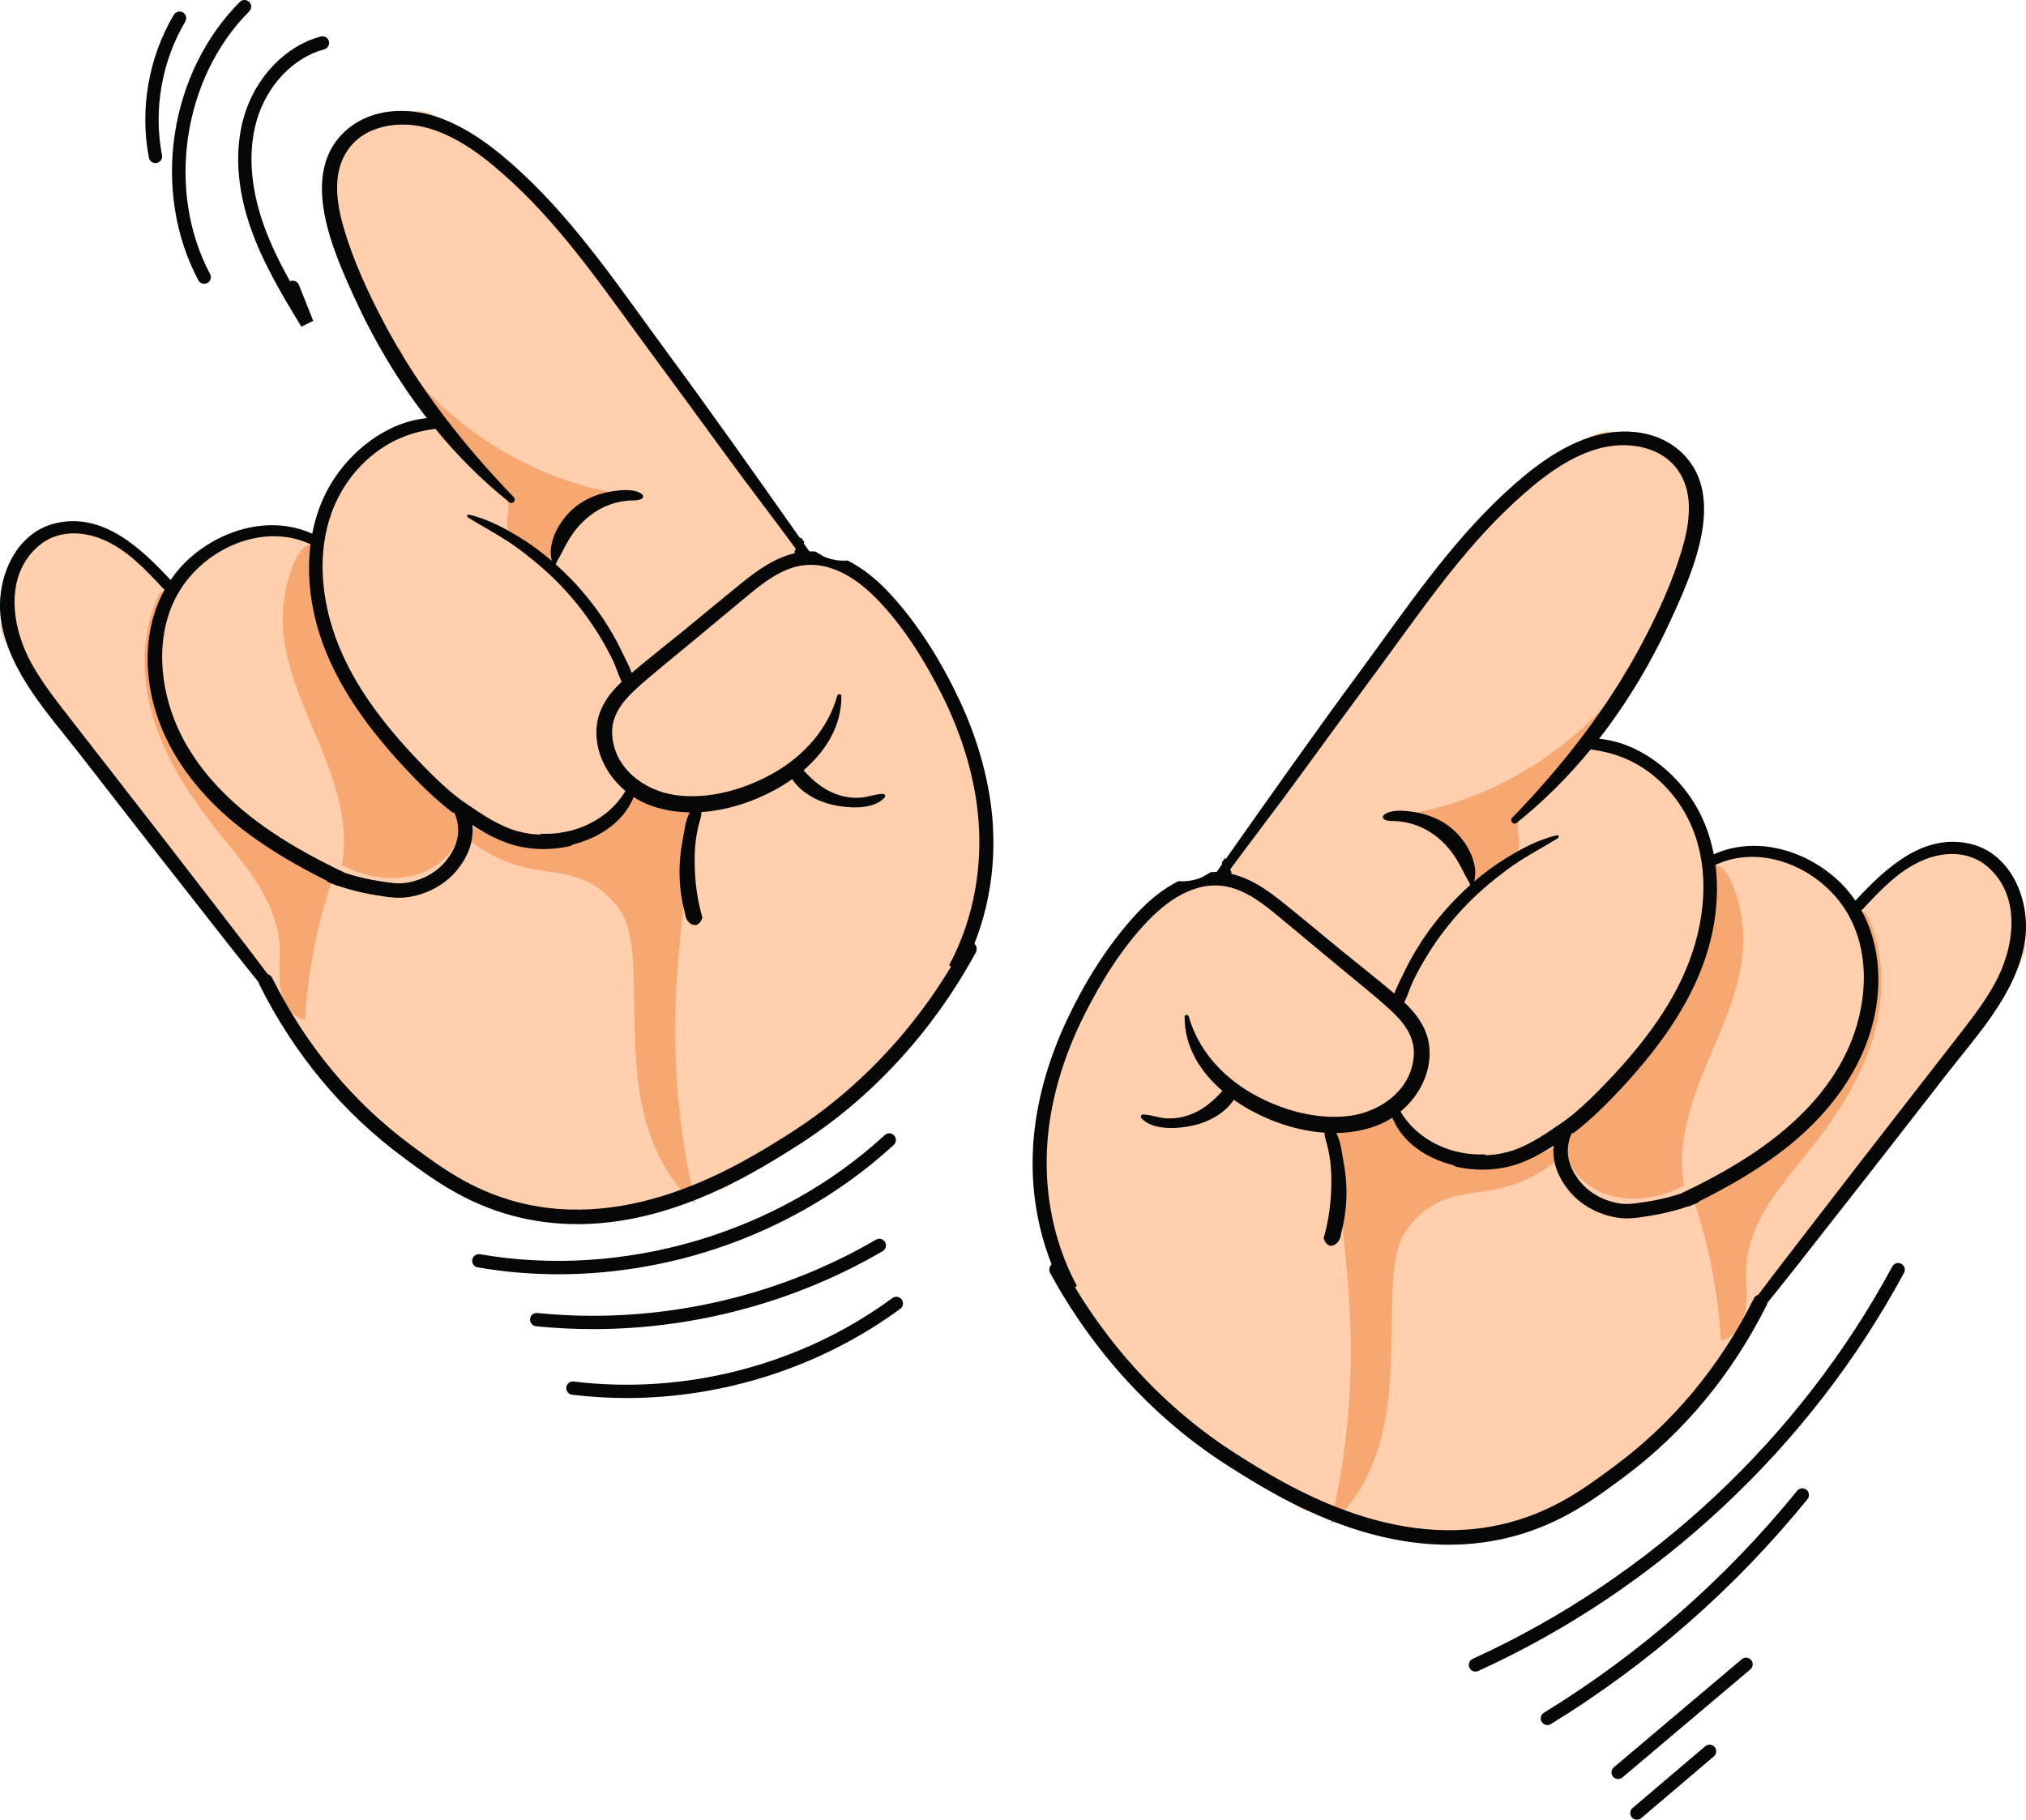 <svg id="_Слой_2" xmlns="http://www.w3.org/2000/svg" width="1080" height="970.12" viewBox="0 0 1080 970.12"><g id="Smile02_549034944"><g id="Smile02_549034944-2"><g><g><path d="M334.02 745.31c-9.7.0-19.4-.58-29.05-1.76-1.95-.24-3.33-2.01-3.09-3.95.24-1.95 2-3.33 3.95-3.09 59.6 7.29 121.52-8.93 169.89-44.5 1.58-1.16 3.8-.82 4.96.76 1.16 1.58.82 3.8-.76 4.96-41.99 30.87-93.89 47.59-145.91 47.59z" fill="#070707"/><g><path d="M297.77 679.33c-14.55.0-28.99-1.22-43.13-3.68-1.93-.34-3.23-2.17-2.89-4.11.34-1.93 2.17-3.22 4.11-2.89 76.2 13.24 158.88-11.1 215.76-63.51 1.44-1.33 3.69-1.24 5.02.21 1.33 1.44 1.24 3.69-.21 5.02-28.81 26.55-64.57 46.62-103.41 58.05-24.61 7.24-50.08 10.9-75.24 10.9z" fill="#070707"/><path d="M316.11 708.57c-10.14.0-20.27-.51-30.37-1.53-1.95-.2-3.37-1.94-3.17-3.89.2-1.95 1.94-3.38 3.89-3.17 62.29 6.33 126.39-7.55 180.48-39.08 1.69-.99 3.87-.42 4.85 1.28.99 1.69.42 3.87-1.28 4.85-46.61 27.18-100.49 41.55-154.41 41.55z" fill="#070707"/><g><g><path d="M912.9 473.65s-4.17-36.8-10.11-43.47c-5.58-6.27-28.35-24.48-28.35-24.48l-22.01-11.84s34.83-62.52 38.68-79.19c3.85-16.67 14.1-43.59 12.82-50-1.28-6.41-15.38-24.36-20.51-26.92-5.13-2.56-24.12-12.82-36.42-4.49-12.3 8.33-54.61 35.26-80.25 73.72-25.64 38.46-98.72 130.77-102.56 138.46-3.85 7.69-11.54 24.36-15.38 24.36s-16.67-2.56-24.36 6.41c-7.69 8.97-51.28 51.28-57.69 82.05s-12.82 50-11.54 62.82c1.28 12.82-3.85 28.21 3.85 41.03 7.69 12.82 16.67 39.74 25.64 52.56 8.97 12.82 103.85 88.46 108.97 89.74s37.18 12.82 50 12.82 57.69 7.69 73.08-2.56c15.38-10.26 96.77-70.54 95.82-78.22-.95-7.68 52.9-82.04 59.31-91.01 6.41-8.97 80.77-96.15 84.62-105.13 3.85-8.97 26.41-27.09 22.82-37.9-3.59-10.81-8.72-33.89-8.72-33.89.0.0-15.38-11.54-19.23-12.82s-17.94-2.63-21.79.0c-3.85 2.63-25.64 11.54-25.64 11.54l-14.87 12.91-27.44-19.32-24.5-8.86-24.07 5.56-.14 16.12z" fill="#ffcfae"/><path d="M999.14 550.86c-6.28 22.73-19.25 43.06-33.88 61.55-7.52 9.5-15.55 18.65-22.07 28.87-6.52 10.21-11.54 21.71-12.28 33.8-.46 7.57.77 15.23-.43 22.72-1.2 7.49-5.71 15.24-13.1 16.96-1.47-26.01-6.56-51.81-15.08-76.43 36.19-16.54 67.11-44.41 87.3-78.7 6.37-10.82 11.84-22.98 10.6-35.47-.92-9.32-5.37-17.73-8.05-26.59-.68-2.25-3.64-9.61-.96-11.11 3.68-2.06 5.61 4.64 6.4 6.69 7.02 18.32 6.73 38.96 1.55 57.7z" fill="#f7a872"/><path d="M928.05 515.07c-3.47 20.08-12.79 38.58-20.38 57.49-7.59 18.91-13.58 39.44-9.93 59.49-21.21 11.33-44.61 8.32-56.36-5.2-8.01-9.22-8.47-20.87-8.34-25.81 20.53-19.84 41.25-39.91 56.79-63.86 10.58-16.3 18.64-34.56 21.8-53.81.8-4.88 1.28-9.8 1.39-14.75.07-3.28-1.52-8.52 3.17-6.82 6.21 2.25 10.09 17.26 11.36 22.82 2.26 9.95 2.23 20.41.5 30.44z" fill="#f7a872"/><path d="M744.38 435.06c10.24.02 20.41 4.08 27.86 11.11 7.44 7.03 12.08 16.96 12.68 27.18 3.7-4.52 9.37-6.81 14.42-9.74s10.04-7.32 10.49-13.14c.25-3.21-.96-6.38-.86-9.6.16-5.4 3.86-9.97 7.5-13.97 10.48-11.51 21.99-22.08 32.11-33.91 10.12-11.84 18.93-25.21 22.85-40.28-.3 1.16-3.94 3.56-4.8 4.78-1.56 2.18-2.06 4.27-2.92 6.7-1.56 4.43-4.03 7.35-7.23 10.93-6.95 7.76-14.58 14.91-22.75 21.38-16.45 13.03-35.09 23.3-54.91 30.2-11.17 3.89-22.72 6.71-34.43 8.36z" fill="#f7a872"/><path d="M747.84 658.97c-4.16 8.6-5.01 18.4-5.43 27.95-.96 22.35.11 44.89-3.45 66.98-3.57 22.09-12.43 44.31-29.64 58.61 7.61-32.57 9.93-59.8 10.54-79.24 1.19-37.47-3.13-70.77-7.28-102.79-1.47-11.36-2.9-20.73-3.9-27.09 10.81-4.14 21.62-8.28 32.43-12.42 17.08 16.94 38.11 31.04 60.94 29.04 19.33-1.69 35.81-14.56 37.18-12.39 1.07 1.71-7.87 11.64-20.94 18.8-25.07 13.74-42.64 4.86-60.78 20.74-5.72 5.01-8.78 9.96-9.68 11.81z" fill="#f7a872"/><path d="M550.65 611.82c1.38-23.66 8.07-46.85 18.17-68.23 9.47-20.05 21.6-39.72 36.68-56.08 6.38-6.92 14.07-13.49 22.66-17.75 4.3.31 8.45-.36 12.48-2.02 1.62-.94 3.23-1.88 4.85-2.81 1.01-.06 2.04-.08 3.06-.06 1.02-1.44 2.04-2.89 3.05-4.33-.12-.21-.24-.42-.36-.63.64-.81 1.23-1.65 1.77-2.53.11.23.23.46.34.69 23.43-33.24 46.82-66.45 70.96-99.2 24.26-32.92 47.57-67.96 77.69-95.92 13.05-12.11 27.92-23.9 44.99-29.68 15.71-5.32 34.52-4.64 47.7 6.44 26.87 22.6 7.94 64.66-3.69 90.06-10.4 22.71-23.23 44.4-38.57 64.09 21.43 2 40.92 17.55 51.54 35.62 4.74 8.07 7.85 16.87 9.58 25.97 21.79-9.81 47.3-2.75 64.82 12.59 4.16 3.65 7.71 7.72 10.69 12.1 15.72-16.88 35.89-36.15 61.13-30.31 22.61 5.22 32.67 31.53 29.13 52.58-4.56 27.18-25.01 48.98-41.35 69.95-18.93 24.29-37.77 48.66-56.84 72.84-14.76 18.71-29.29 37.72-44.53 56.1.22-2.54.34-5.08.33-7.62.12-1.07.18-2.13.18-3.18 8.98-12.01 18.2-23.85 27.32-35.72 17.18-22.36 34.48-44.63 51.79-66.89 8.48-10.91 16.95-21.82 25.44-32.71 7.63-9.79 15.42-19.58 21.49-30.45 10.62-19.03 14.89-46.85-3.79-62.81-9.52-8.13-22.47-8.11-33.62-3.59-13.28 5.38-23.25 16.2-32.83 26.44-.21.22-.43.39-.65.52 9.04 16.34 10.99 36.16 7.28 54.9-6.05 30.56-25.97 55.7-50.42 74.12-13.64 10.28-28.53 18.79-43.8 26.37-1.7.85-3.42 1.68-5.14 2.51-.26-.99-.64-1.97-1.11-2.94-.7-1.47-1.58-2.86-2.57-4.18 13.29-6.34 26.37-13.33 38.58-21.57 23.4-15.78 44.12-36.68 53.44-63.85 7.93-23.13 7.44-50.62-8.25-70.47-15.12-19.13-42.76-29.87-65.79-19.08 1.76 13.85.5 28.19-2.98 41.55-7.73 29.59-26.36 55.08-46.86 77.19-7.85 8.47-16.44 17.02-25.9 24.27-.41-.08-.82-.15-1.24-.22-3.55-.56-7.22-.88-10.9-.91 10.05-6.54 19.1-14.9 27.18-23.19 19.3-19.8 37.52-42.26 47.14-68.49 7.87-21.44 10.2-46.21 1.98-67.92-4.61-12.16-12.46-22.9-22.75-30.88-9.7-7.52-20.36-11.43-32.21-12.96-11.74 14.32-24.87 27.49-39.41 39.11-1.83 1.46-3.97-1.06-2.37-2.72 26.85-27.79 51.03-58.64 69.13-92.89 8.45-15.99 16.23-32.83 21.36-50.21 3.85-13.05 6.33-28.73-1.37-40.92-9.18-14.54-28.69-17.04-43.97-12.54-17.02 5.02-31.8 17.09-44.59 28.95-28.22 26.16-50.13 58.77-72.89 89.57-13.37 18.1-26.67 36.24-39.91 54.43-12.51 17.19-25.52 34.01-38.11 51.14.2.48.41.97.6 1.46.14.36.05.68-.16.92 10.39 2.36 19.34 8.64 27.55 15.23 10.54 8.47 20.9 17.17 31.37 25.73 9.33 7.63 18.9 15.05 28.09 22.86 1.21-3.42 3.07-6.81 4.49-9.82 2.26-4.78 4.74-9.47 7.5-13.98 5.72-9.38 12.55-18.17 20.18-26.08 2.67-2.76 5.44-5.44 8.32-8.01-.88-2.25-2.39-4.42-3.47-6.61-1.01-2.04-2.05-4.06-3.22-6.01-2.84-4.76-6.09-8.83-10.38-12.38-4.06-3.36-8.38-5.81-13.43-7.37-2.58-.8-5.24-1.31-7.93-1.57-2.4-.23-4.89.14-7.13-.83-.98-.43-1.45-1.75-.51-2.52 3.87-3.19 11.52-2.33 16.11-1.6 6.11.96 12.48 3.26 17.58 6.82 4.98 3.48 9.32 8.63 12.04 14.05 1.37 2.73 2.29 5.68 2.8 8.69.48 2.83.1 4.97-.32 7.47 4.5-3.87 9.24-7.47 14.21-10.67 9.08-5.84 19.28-11.54 29.89-13.96.96-.22 1.27 1.07.52 1.53-9.18 5.69-18.69 10.5-27.37 17.01-8.22 6.17-16.01 12.76-23.04 20.27-7.14 7.64-13.52 15.9-19.02 24.8-2.86 4.61-5.52 9.35-7.86 14.25-1.67 3.49-2.81 7.68-4.65 11.2 6.85 6.45 12.43 14.19 13.35 23.88 1.26 13.31-5.27 25.99-15.32 34.38 9.15 15.53 27.49 23.79 45.45 22.79-2.13 2.19-4.01 4.71-5.59 7.6-18.33-1.1-37.39-10.17-44.24-27.15-2.72 1.77-5.61 3.24-8.62 4.36-6.81 2.53-14 3.72-21.27 3.82 2.36 4.39 2.97 10.66 3.81 15.09 1.24 6.5 1.82 13.15 1.57 19.77-.24 6.46-1.25 12.9-2.91 19.18-.34 4.1-3.55 6.46-5.85 5.98-1.58-.33-2.88-2.02-3.36-4.08 2.06-7 3.28-14.24 3.8-21.55.42-5.95.47-11.96-.13-17.9-.31-3.12-.88-6.25-1.6-9.3-.58-2.45-1.56-4.84-1.57-7.35-13.77-.93-27.53-5.46-39.26-11.86-3.12-1.7-6.18-3.6-9.12-5.69-4.67 7.11-13.13 11.69-21.17 13.59-7.96 1.88-22.04 3.06-28.12-3.81-.69-.78-.04-1.96.95-1.94 4.12.09 8.13 1.8 12.29 2.05 4.63.27 9.19-.54 13.48-2.25 6.83-2.72 11.76-7.23 16.52-12.35-11.72-10.07-20.29-23.48-20.19-39.54.0-1.34 1.89-1.33 2.22-.16 4.91 17.56 17.7 31.76 33.27 40.77 15.51 8.97 35.09 14.69 53.07 12.12 16.76-2.4 32.91-14.55 33.64-32.69.4-9.94-5.77-17.5-12.74-23.87-8.75-8-18.15-15.36-27.25-22.95-9.69-8.08-19.4-16.14-29.11-24.19-8.07-6.69-16.44-13.99-26.55-17.36-17.65-5.87-33.89 4.59-45.78 16.87-14.06 14.53-25.32 32.72-34.34 50.71-9.51 18.99-16.35 39.57-18.9 60.7-3.48 28.84 1.5 58.27 14.99 83.39-2.32 2.07-3.53 5.13-3.59 8.23-14.89-24.15-21.36-53.73-19.72-81.8z" fill="#070707"/><path d="M867.2 649.54c-1.63.0-3.27-.11-5.03-.37-4.1-.6-18.19-3.55-27.29-16.31-1.89-2.64-6.89-9.66-6.81-19.57.04-4.42 1.05-8.75 3-12.87.91-1.92 3.2-2.74 5.12-1.83 1.92.91 2.74 3.2 1.83 5.12-1.47 3.1-2.23 6.35-2.26 9.64-.06 7.42 3.75 12.76 5.38 15.04 7.34 10.28 18.81 12.68 22.15 13.17 4.42.65 7.63.19 15.09-1 7.93-1.26 15.72-3.35 23.16-6.19 1.98-.76 4.21.23 4.97 2.22.76 1.98-.24 4.21-2.22 4.97-7.93 3.03-16.24 5.26-24.7 6.6-5.04.8-8.7 1.39-12.39 1.39z" fill="#070707"/><path d="M790.48 623.58c-4.55.0-9.23-.5-13.99-1.51-2.08-.44-3.41-2.48-2.97-4.56.44-2.08 2.48-3.41 4.56-2.97 9.03 1.91 17.62 1.78 25.54-.38 10.15-2.77 18.77-8.64 27.9-14.85 1.99-1.35 3.95-2.76 5.84-4.17 1.7-1.27 4.11-.93 5.38.77 1.27 1.7.93 4.11-.77 5.38-1.98 1.49-4.04 2.96-6.12 4.37-9.25 6.3-18.82 12.81-30.21 15.91-4.87 1.33-9.94 1.99-15.16 1.99z" fill="#070707"/><path d="M772.25 823.52c-18 0-36.73-3.44-56.01-10.32-26.34-9.39-48.09-23.17-61.09-31.41-39.13-24.79-72.1-60.45-95.33-103.11-1.02-1.87-.33-4.2 1.54-5.22 1.87-1.02 4.2-.33 5.22 1.54 22.61 41.52 54.66 76.2 92.69 100.29 25.01 15.85 83.59 52.96 145.65 36.28 24.1-6.48 40.3-18.51 55.96-30.14 31.1-23.1 56.02-53.12 74.06-89.22.95-1.9 3.26-2.67 5.16-1.72 1.9.95 2.67 3.26 1.72 5.16-18.59 37.2-44.28 68.13-76.35 91.96-15.49 11.5-33.04 24.54-58.56 31.39-11.19 3.01-22.77 4.51-34.66 4.51z" fill="#070707"/></g><g><g><path d="M167.1 302.72s4.17-36.8 10.11-43.47c5.58-6.27 28.35-24.48 28.35-24.48l22.01-11.84s-34.83-62.52-38.68-79.19c-3.85-16.67-14.1-43.59-12.82-50 1.28-6.41 15.38-24.36 20.51-26.92 5.13-2.56 24.12-12.82 36.42-4.49 12.3 8.33 54.61 35.26 80.25 73.72 25.64 38.46 98.72 130.77 102.56 138.46 3.85 7.69 11.54 24.36 15.38 24.36s16.67-2.56 24.36 6.41c7.69 8.97 51.28 51.28 57.69 82.05 6.41 30.77 12.82 50 11.54 62.82-1.28 12.82 3.85 28.21-3.85 41.03-7.69 12.82-16.67 39.74-25.64 52.56-8.97 12.82-103.85 88.46-108.97 89.74s-37.18 12.82-50 12.82-57.69 7.69-73.08-2.56c-15.38-10.26-96.77-70.54-95.82-78.22.95-7.68-52.9-82.04-59.31-91.01-6.41-8.97-80.77-96.15-84.62-105.13-3.85-8.97-26.41-27.09-22.82-37.9 3.59-10.81 8.72-33.89 8.72-33.89.0.0 15.38-11.54 19.23-12.82 3.85-1.28 17.94-2.63 21.79.0 3.85 2.63 25.64 11.54 25.64 11.54l14.87 12.91 27.44-19.32 24.5-8.86 24.07 5.56.14 16.12z" fill="#ffcfae"/><path d="M80.86 379.94c6.28 22.73 19.25 43.06 33.88 61.55 7.52 9.5 15.55 18.65 22.07 28.87 6.52 10.21 11.54 21.71 12.28 33.8.46 7.57-.77 15.23.43 22.72 1.2 7.49 5.71 15.24 13.1 16.96 1.47-26.01 6.56-51.81 15.08-76.43-36.19-16.54-67.11-44.41-87.3-78.7-6.37-10.82-11.84-22.98-10.6-35.47.92-9.32 5.37-17.73 8.05-26.59.68-2.25 3.64-9.61.96-11.11-3.68-2.06-5.61 4.64-6.4 6.69-7.02 18.32-6.73 38.96-1.55 57.7z" fill="#f7a872"/><path d="M151.95 344.14c3.47 20.08 12.79 38.58 20.38 57.49 7.59 18.91 13.58 39.44 9.93 59.49 21.21 11.33 44.61 8.32 56.36-5.2 8.01-9.22 8.47-20.87 8.34-25.81-20.53-19.84-41.25-39.91-56.79-63.86-10.58-16.3-18.64-34.56-21.8-53.81-.8-4.88-1.28-9.8-1.39-14.75-.07-3.28 1.52-8.52-3.17-6.82-6.21 2.25-10.09 17.26-11.36 22.82-2.26 9.95-2.23 20.41-.5 30.44z" fill="#f7a872"/><path d="M335.62 264.14c-10.24.02-20.41 4.08-27.86 11.11-7.44 7.03-12.08 16.96-12.68 27.18-3.7-4.52-9.37-6.81-14.42-9.74s-10.04-7.32-10.49-13.14c-.25-3.21.96-6.38.86-9.6-.16-5.4-3.86-9.97-7.5-13.97-10.48-11.51-21.99-22.08-32.11-33.91-10.12-11.84-18.93-25.21-22.85-40.28.3 1.16 3.94 3.56 4.8 4.78 1.56 2.18 2.06 4.27 2.92 6.7 1.56 4.43 4.03 7.35 7.23 10.93 6.95 7.76 14.58 14.91 22.75 21.38 16.45 13.03 35.09 23.3 54.91 30.2 11.17 3.89 22.72 6.71 34.43 8.36z" fill="#f7a872"/><path d="M332.16 488.05c4.16 8.6 5.01 18.4 5.43 27.95.96 22.35-.11 44.89 3.45 66.98 3.57 22.09 12.43 44.31 29.64 58.61-7.61-32.57-9.93-59.8-10.54-79.24-1.19-37.47 3.13-70.77 7.28-102.79 1.47-11.36 2.9-20.73 3.9-27.09-10.81-4.14-21.62-8.28-32.43-12.42-17.08 16.94-38.11 31.04-60.94 29.04-19.33-1.69-35.81-14.56-37.18-12.39-1.07 1.71 7.87 11.64 20.94 18.8 25.07 13.74 42.64 4.86 60.78 20.74 5.72 5.01 8.78 9.96 9.68 11.81z" fill="#f7a872"/><path d="M529.35 440.89c-1.38-23.66-8.07-46.85-18.17-68.23-9.47-20.05-21.6-39.72-36.68-56.08-6.38-6.92-14.07-13.49-22.66-17.75-4.3.31-8.45-.36-12.48-2.02-1.62-.94-3.23-1.88-4.85-2.81-1.01-.06-2.04-.08-3.06-.06-1.02-1.44-2.04-2.89-3.05-4.33.12-.21.24-.42.36-.63-.64-.81-1.23-1.65-1.77-2.53-.11.23-.23.46-.34.69-23.43-33.24-46.82-66.45-70.96-99.2-24.26-32.92-47.57-67.96-77.69-95.92-13.05-12.11-27.92-23.9-44.99-29.68-15.71-5.32-34.52-4.64-47.7 6.44-26.87 22.6-7.94 64.66 3.69 90.06 10.4 22.71 23.23 44.4 38.57 64.09-21.43 2-40.92 17.55-51.54 35.62-4.74 8.07-7.85 16.87-9.58 25.97-21.79-9.81-47.3-2.75-64.82 12.59-4.16 3.65-7.71 7.72-10.69 12.1-15.72-16.88-35.89-36.15-61.13-30.31-22.61 5.22-32.67 31.53-29.13 52.58 4.56 27.18 25.01 48.98 41.35 69.95 18.93 24.29 37.77 48.66 56.84 72.84 14.76 18.71 29.29 37.72 44.53 56.1-.22-2.54-.34-5.08-.33-7.62-.12-1.07-.18-2.13-.18-3.18-8.98-12.01-18.2-23.85-27.32-35.72-17.18-22.36-34.48-44.63-51.79-66.89-8.48-10.91-16.95-21.82-25.44-32.71-7.63-9.79-15.42-19.58-21.49-30.45-10.62-19.03-14.89-46.85 3.79-62.81 9.52-8.13 22.47-8.11 33.62-3.59 13.28 5.38 23.25 16.2 32.83 26.44.21.22.43.39.65.52-9.04 16.34-10.99 36.16-7.28 54.9 6.05 30.56 25.97 55.7 50.42 74.12 13.64 10.28 28.53 18.79 43.8 26.37 1.7.85 3.42 1.68 5.14 2.51.26-.99.64-1.97 1.11-2.94.7-1.47 1.58-2.86 2.57-4.18-13.29-6.34-26.37-13.33-38.58-21.57-23.4-15.78-44.12-36.68-53.44-63.85-7.93-23.13-7.44-50.62 8.25-70.47 15.12-19.13 42.76-29.87 65.79-19.08-1.76 13.85-.5 28.19 2.98 41.55 7.73 29.59 26.36 55.08 46.86 77.19 7.85 8.47 16.44 17.02 25.9 24.27.41-.08.82-.15 1.24-.22 3.55-.56 7.22-.88 10.9-.91-10.05-6.54-19.1-14.9-27.18-23.19-19.3-19.8-37.52-42.26-47.14-68.49-7.87-21.44-10.2-46.21-1.98-67.92 4.61-12.16 12.46-22.9 22.75-30.88 9.7-7.52 20.36-11.43 32.21-12.96 11.74 14.32 24.87 27.49 39.41 39.11 1.83 1.46 3.97-1.06 2.37-2.72-26.85-27.79-51.03-58.64-69.13-92.89-8.45-15.99-16.23-32.83-21.36-50.21-3.85-13.05-6.33-28.73 1.37-40.92 9.18-14.54 28.69-17.04 43.97-12.54 17.02 5.02 31.8 17.09 44.59 28.95 28.22 26.16 50.13 58.77 72.89 89.57 13.37 18.1 26.67 36.24 39.91 54.43 12.51 17.19 25.52 34.01 38.11 51.14-.2.48-.41.97-.6 1.46-.14.36-.05.68.16.92-10.39 2.36-19.34 8.64-27.55 15.23-10.54 8.47-20.9 17.17-31.37 25.73-9.33 7.63-18.9 15.05-28.09 22.86-1.21-3.42-3.07-6.81-4.49-9.82-2.26-4.78-4.74-9.47-7.5-13.98-5.72-9.38-12.55-18.17-20.18-26.08-2.67-2.76-5.44-5.44-8.32-8.01.88-2.25 2.39-4.42 3.47-6.61 1.01-2.04 2.05-4.06 3.22-6.01 2.84-4.76 6.09-8.83 10.38-12.38 4.06-3.36 8.38-5.81 13.43-7.37 2.58-.8 5.24-1.31 7.93-1.57 2.4-.23 4.89.14 7.13-.83.98-.43 1.45-1.75.51-2.52-3.87-3.19-11.52-2.33-16.11-1.6-6.11.96-12.48 3.26-17.58 6.82-4.98 3.48-9.32 8.63-12.04 14.05-1.37 2.73-2.29 5.68-2.8 8.69-.48 2.83-.1 4.97.32 7.47-4.5-3.87-9.24-7.47-14.21-10.67-9.08-5.84-19.28-11.54-29.89-13.96-.96-.22-1.27 1.07-.52 1.53 9.18 5.69 18.69 10.5 27.37 17.01 8.22 6.17 16.01 12.76 23.04 20.27 7.14 7.64 13.52 15.9 19.02 24.8 2.86 4.61 5.52 9.35 7.86 14.25 1.67 3.49 2.81 7.68 4.65 11.2-6.85 6.45-12.43 14.19-13.35 23.88-1.26 13.31 5.27 25.99 15.32 34.38-9.15 15.53-27.49 23.79-45.45 22.79 2.13 2.19 4.01 4.71 5.59 7.6 18.33-1.1 37.39-10.17 44.24-27.15 2.72 1.77 5.61 3.24 8.62 4.36 6.81 2.53 14 3.72 21.27 3.82-2.36 4.39-2.97 10.66-3.81 15.09-1.24 6.5-1.82 13.15-1.57 19.77.24 6.46 1.25 12.9 2.91 19.18.34 4.1 3.55 6.46 5.85 5.98 1.58-.33 2.88-2.02 3.36-4.08-2.06-7-3.28-14.24-3.8-21.55-.42-5.95-.47-11.96.13-17.9.31-3.12.88-6.25 1.6-9.3.58-2.45 1.56-4.84 1.57-7.35 13.77-.93 27.53-5.46 39.26-11.86 3.12-1.7 6.18-3.6 9.12-5.69 4.67 7.11 13.13 11.69 21.17 13.59 7.96 1.88 22.04 3.06 28.12-3.81.69-.78.04-1.96-.95-1.94-4.12.09-8.13 1.8-12.29 2.05-4.63.27-9.19-.54-13.48-2.25-6.83-2.72-11.76-7.23-16.52-12.35 11.72-10.07 20.29-23.48 20.19-39.54.0-1.34-1.89-1.33-2.22-.16-4.91 17.56-17.7 31.76-33.27 40.77-15.51 8.97-35.09 14.69-53.07 12.12-16.76-2.4-32.91-14.55-33.64-32.69-.4-9.94 5.77-17.5 12.74-23.87 8.75-8 18.15-15.36 27.25-22.95 9.69-8.08 19.4-16.14 29.11-24.19 8.07-6.69 16.44-13.99 26.55-17.36 17.65-5.87 33.89 4.59 45.78 16.87 14.06 14.53 25.32 32.72 34.34 50.71 9.51 18.99 16.35 39.57 18.9 60.7 3.48 28.84-1.5 58.27-14.99 83.39 2.32 2.07 3.53 5.13 3.59 8.23 14.89-24.15 21.36-53.73 19.72-81.8z" fill="#070707"/><path d="M212.8 478.62c-3.69.0-7.35-.58-12.39-1.39-8.45-1.35-16.76-3.57-24.7-6.6-1.98-.76-2.98-2.98-2.22-4.97.76-1.98 2.98-2.98 4.97-2.22 7.44 2.84 15.23 4.93 23.16 6.19 7.47 1.19 10.67 1.65 15.09 1 3.34-.49 14.81-2.89 22.15-13.17 1.63-2.28 5.44-7.62 5.38-15.04-.03-3.29-.79-6.53-2.26-9.64-.91-1.92-.09-4.21 1.83-5.12 1.92-.91 4.21-.09 5.12 1.83 1.95 4.12 2.96 8.45 3 12.87.08 9.92-4.93 16.93-6.81 19.57-9.1 12.76-23.19 15.71-27.29 16.31-1.76.26-3.4.37-5.03.37z" fill="#070707"/><path d="M289.52 452.65c-5.23.0-10.29-.66-15.16-1.99-11.4-3.1-20.96-9.62-30.21-15.91-2.07-1.41-4.13-2.88-6.12-4.37-1.7-1.27-2.05-3.68-.77-5.38 1.27-1.7 3.68-2.04 5.38-.77 1.9 1.42 3.86 2.83 5.84 4.17 9.13 6.21 17.75 12.09 27.9 14.85 7.92 2.16 16.51 2.28 25.54.38 2.08-.44 4.12.89 4.56 2.97.44 2.08-.89 4.12-2.97 4.56-4.76 1.01-9.44 1.51-13.99 1.51z" fill="#070707"/><path d="M307.75 652.6c-11.89.0-23.46-1.5-34.66-4.51-25.52-6.86-43.07-19.89-58.55-31.39-32.08-23.82-57.77-54.76-76.35-91.96-.95-1.9-.18-4.21 1.72-5.16 1.9-.95 4.21-.18 5.16 1.72 18.04 36.11 42.96 66.12 74.06 89.22 15.66 11.63 31.86 23.66 55.96 30.14 62.06 16.68 120.63-20.44 145.65-36.28 38.03-24.09 70.08-58.77 92.69-100.29 1.02-1.87 3.35-2.56 5.22-1.54 1.87 1.02 2.55 3.35 1.54 5.22-23.23 42.66-56.19 78.32-95.33 103.11-13 8.23-34.75 22.02-61.09 31.41-19.28 6.87-38.01 10.32-56.01 10.32z" fill="#070707"/></g><path d="M160.64 174.18c-10.01-16.55-20.36-33.67-26.95-52.44-7.48-21.3-8.75-41.86-3.68-59.45 6.07-21.03 22.15-37.84 40.98-42.83 1.89-.5 3.84.63 4.34 2.52.5 1.9-.63 3.84-2.52 4.34-16.47 4.37-30.59 19.26-35.98 37.94-5.89 20.42-1.32 41.25 3.55 55.13 3.71 10.57 8.73 20.71 14.22 30.55.04-.02.08-.03.12-.05 1.82-.73 3.89.16 4.61 1.98l7.64 19.16-6.34 3.15z" fill="#070707"/><path d="M108.86 151.3c-1.27.0-2.5-.68-3.14-1.88-12.17-22.89-16.63-50.49-12.58-77.71S109.52 19.39 127.83 1.04c1.39-1.39 3.63-1.39 5.02.0 1.39 1.38 1.39 3.63.0 5.02-35.44 35.52-44.41 95.72-20.86 140.03.92 1.73.26 3.88-1.47 4.8-.53.28-1.1.42-1.66.42z" fill="#070707"/><path d="M82.85 86.94c-1.67.0-3.15-1.18-3.48-2.88-4.98-25.81-.14-53.57 13.29-76.17 1-1.69 3.18-2.24 4.87-1.24 1.69 1 2.24 3.18 1.24 4.87-12.55 21.12-17.08 47.08-12.42 71.2.37 1.93-.89 3.79-2.81 4.16-.23.04-.45.06-.68.06z" fill="#070707"/></g></g></g></g><path d="M786.52 891.14c-1.35.0-2.64-.77-3.23-2.08-.81-1.78-.03-3.89 1.76-4.7 94.79-43.2 174.23-117.48 223.68-209.17.93-1.73 3.08-2.37 4.81-1.44 1.73.93 2.37 3.08 1.44 4.81-24.91 46.18-57.3 88.08-96.28 124.54-38.98 36.45-82.96 65.97-130.7 87.73-.48.22-.98.32-1.47.32z" fill="#070707"/><path d="M824.86 919.67c-1.19.0-2.36-.6-3.03-1.69-1.03-1.67-.5-3.86 1.17-4.88 51.49-31.62 96.92-71.44 135.01-118.35 1.24-1.52 3.47-1.75 4.99-.52 1.52 1.24 1.75 3.47.52 4.99-38.6 47.53-84.63 87.88-136.81 119.92-.58.36-1.22.53-1.85.53z" fill="#070707"/></g><path d="M862.58 948.43c-1.01.0-2.01-.43-2.71-1.26-1.27-1.5-1.08-3.74.42-5l68.19-57.61c1.5-1.27 3.74-1.08 5 .42 1.27 1.5 1.08 3.74-.42 5l-68.19 57.61c-.67.56-1.48.84-2.29.84z" fill="#070707"/><path d="M872.59 970.12c-1.01.0-2-.42-2.71-1.25-1.27-1.49-1.09-3.73.41-5l38.73-32.92c1.49-1.27 3.73-1.09 5 .41 1.27 1.49 1.09 3.73-.41 5l-38.73 32.92c-.67.57-1.49.84-2.3.84z" fill="#070707"/></g></g></svg>